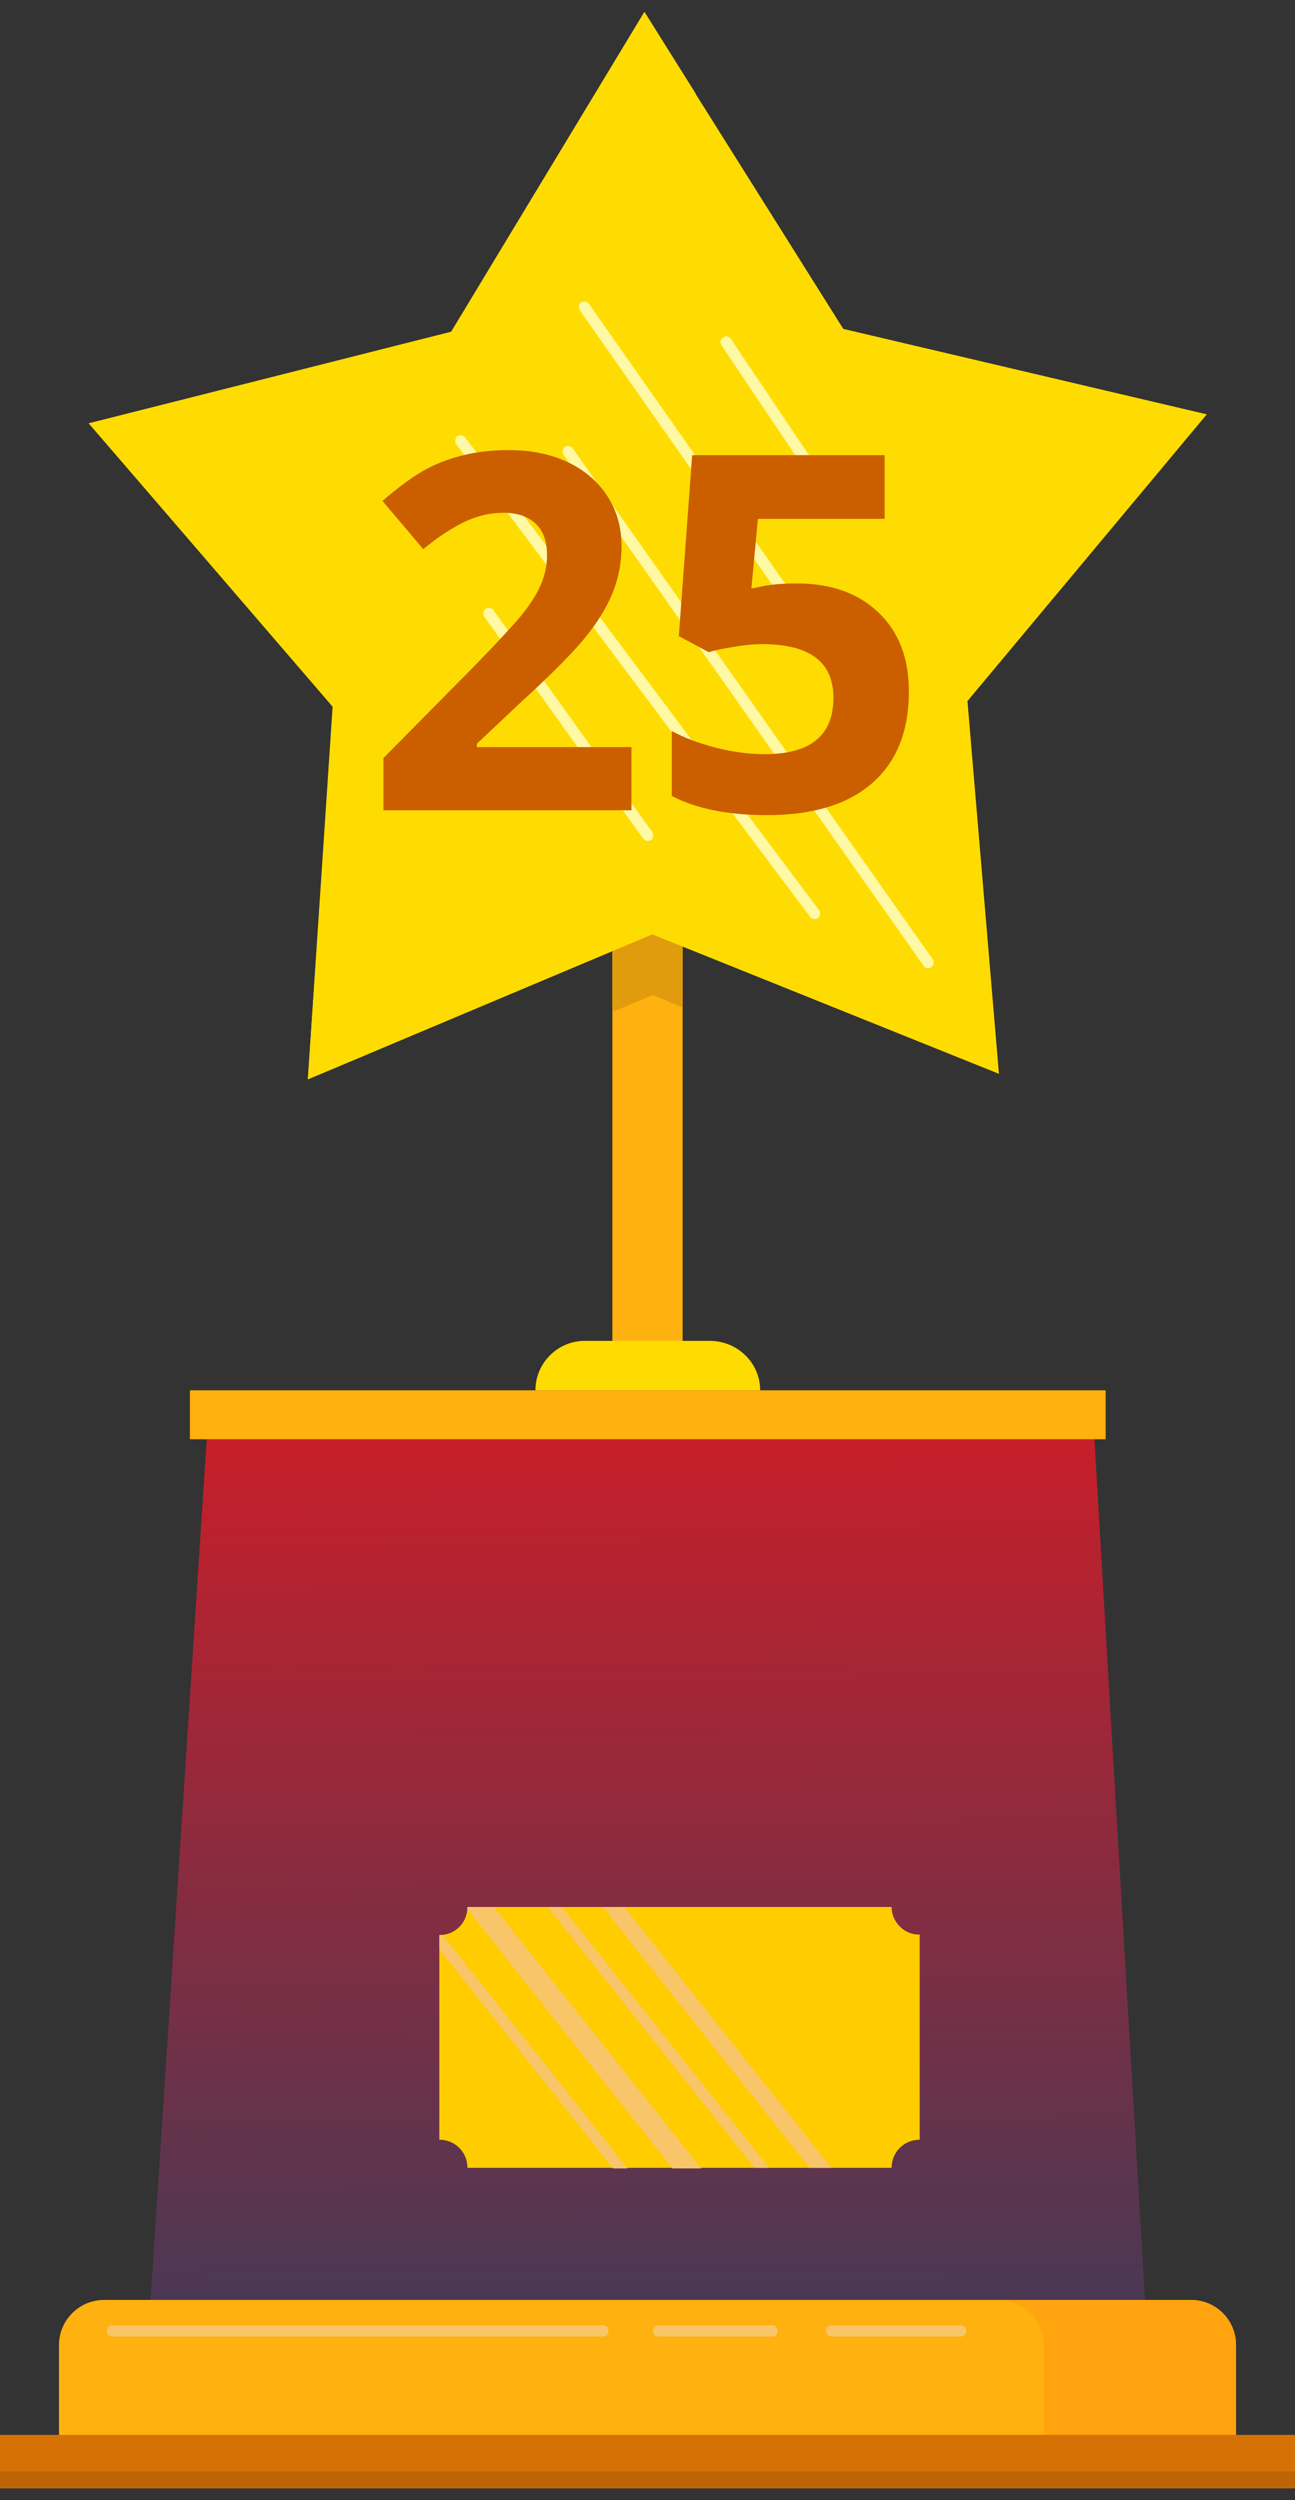 <svg width="99" height="191" viewBox="0 0 99 191" fill="none" xmlns="http://www.w3.org/2000/svg">
<rect x="0" y="0" width="99" height="191" fill="#333333" stroke="none"/>
<path d="M52.184 69.794H46.815V102.479H52.184V69.794Z" fill="#FFB10F"/>
<path d="M58.112 106.216H40.932C40.932 104.155 42.607 102.437 44.711 102.437H54.332C56.437 102.479 58.112 104.155 58.112 106.216Z" fill="#FFDC01"/>
<path d="M87.532 175.709H11.51L15.805 109.953H83.666L87.532 175.709Z" fill="url(#paint0_linear)"/>
<path d="M84.526 106.216H14.518V109.953H84.526V106.216Z" fill="#FFB10F"/>
<path d="M94.491 186.103H4.51V179.145C4.51 177.255 6.056 175.709 7.946 175.709H91.055C92.945 175.709 94.491 177.255 94.491 179.145V186.103Z" fill="#FFB10F"/>
<path d="M91.054 175.709H76.365C78.255 175.709 79.801 177.255 79.801 179.145V186.103H94.49V179.145C94.49 177.255 92.987 175.709 91.054 175.709Z" fill="#FFA30F"/>
<path d="M99 186.018H0V190.098H99V186.018Z" fill="#D67205"/>
<path d="M99 188.809H0V190.055H99V188.809Z" fill="#BD6504"/>
<path d="M46.815 77.311L49.908 76.022L52.184 76.967V69.794H46.815V77.311Z" fill="#E09C0D"/>
<path d="M76.366 82.036L49.865 71.384L23.537 82.465L25.427 53.989L6.786 32.342L34.489 25.384L49.264 0.946L64.468 25.127L92.257 31.655L73.96 53.56L76.366 82.036Z" fill="#FFDC01"/>
<path d="M27.703 80.704C42.736 64.125 52.657 37.41 53.172 7.13L49.264 0.902L34.489 25.341L6.786 32.342L25.47 53.946L23.537 82.422L27.703 80.704Z" fill="#FFDC01"/>
<path d="M49.178 64.082L37.023 47.117C36.894 46.945 36.937 46.644 37.109 46.515C37.281 46.386 37.581 46.429 37.71 46.601L49.865 63.566C49.994 63.738 49.951 64.039 49.779 64.168C49.565 64.297 49.307 64.254 49.178 64.082Z" fill="#FFF8A4"/>
<path d="M61.934 70.052L34.876 33.931C34.747 33.759 34.79 33.459 34.961 33.33C35.133 33.201 35.434 33.244 35.563 33.416L62.621 69.537C62.75 69.709 62.707 70.009 62.535 70.138C62.321 70.267 62.063 70.224 61.934 70.052Z" fill="#FFF8A4"/>
<path d="M70.611 73.789L43.08 34.747C42.951 34.575 42.994 34.275 43.166 34.146C43.337 34.017 43.638 34.06 43.767 34.232L71.298 73.273C71.427 73.445 71.384 73.746 71.212 73.875C70.997 74.046 70.74 74.003 70.611 73.789Z" fill="#FFF8A4"/>
<path d="M63.008 50.338L44.324 23.709C44.196 23.537 44.239 23.236 44.41 23.108C44.582 22.979 44.883 23.022 45.012 23.194L63.695 49.823C63.824 49.994 63.781 50.295 63.609 50.424C63.394 50.553 63.137 50.51 63.008 50.338Z" fill="#FFF8A4"/>
<path d="M61.934 36.465L55.148 26.372C55.019 26.157 55.062 25.9 55.277 25.771C55.492 25.642 55.749 25.685 55.878 25.9L62.664 35.993C62.793 36.208 62.75 36.465 62.536 36.594C62.321 36.723 62.063 36.68 61.934 36.465Z" fill="#FFF8A4"/>
<path d="M68.162 145.687H35.735C35.735 146.89 34.79 147.835 33.587 147.835V163.468C34.79 163.468 35.735 164.413 35.735 165.616H68.162C68.162 164.413 69.107 163.468 70.309 163.468V147.792C69.15 147.835 68.162 146.847 68.162 145.687Z" fill="#FFCC00"/>
<path d="M35.736 145.688C35.736 145.73 35.736 145.816 35.736 145.859L51.413 165.659H53.603L37.755 145.688H35.736Z" fill="#F9C569"/>
<path d="M33.588 147.835V148.909L46.86 165.659H47.976L33.846 147.835C33.76 147.792 33.674 147.835 33.588 147.835Z" fill="#F9C569"/>
<path d="M41.877 145.688L57.683 165.616H58.8L42.951 145.688H41.877Z" fill="#F9C569"/>
<path d="M46.086 145.688L61.892 165.616H63.567L47.718 145.688H46.086Z" fill="#F9C569"/>
<path d="M73.445 178.501H63.566C63.008 178.501 63.008 177.642 63.566 177.642H73.445C73.703 177.642 73.874 177.814 73.874 178.072C73.874 178.329 73.66 178.501 73.445 178.501Z" fill="#F9C569"/>
<path d="M59.013 178.501H50.337C49.779 178.501 49.779 177.642 50.337 177.642H59.013C59.271 177.642 59.442 177.814 59.442 178.072C59.442 178.329 59.271 178.501 59.013 178.501Z" fill="#F9C569"/>
<path d="M46.086 178.501H8.59C8.032 178.501 8.032 177.642 8.59 177.642H46.086C46.343 177.642 46.515 177.814 46.515 178.072C46.515 178.329 46.3 178.501 46.086 178.501Z" fill="#F9C569"/>
<path d="M48.275 61.902H29.312V57.913L36.122 51.029C38.138 48.964 39.456 47.535 40.074 46.743C40.693 45.939 41.138 45.197 41.41 44.517C41.682 43.836 41.818 43.131 41.818 42.401C41.818 41.313 41.515 40.503 40.909 39.971C40.315 39.439 39.518 39.173 38.516 39.173C37.464 39.173 36.444 39.414 35.454 39.897C34.465 40.379 33.432 41.065 32.355 41.956L29.238 38.264C30.574 37.126 31.681 36.322 32.56 35.852C33.438 35.382 34.397 35.023 35.435 34.775C36.475 34.516 37.637 34.386 38.924 34.386C40.618 34.386 42.115 34.695 43.414 35.313C44.713 35.932 45.721 36.798 46.438 37.911C47.156 39.024 47.515 40.298 47.515 41.733C47.515 42.983 47.292 44.158 46.847 45.259C46.414 46.347 45.733 47.467 44.806 48.617C43.89 49.768 42.27 51.407 39.944 53.534L36.456 56.818V57.078H48.275V61.902ZM60.893 44.572C63.515 44.572 65.599 45.308 67.145 46.78C68.704 48.252 69.483 50.269 69.483 52.829C69.483 55.86 68.549 58.191 66.682 59.824C64.814 61.457 62.142 62.273 58.666 62.273C55.648 62.273 53.211 61.785 51.355 60.808V55.853C52.333 56.373 53.471 56.8 54.77 57.134C56.068 57.455 57.299 57.616 58.462 57.616C61.963 57.616 63.713 56.181 63.713 53.312C63.713 50.578 61.901 49.211 58.276 49.211C57.621 49.211 56.897 49.279 56.105 49.415C55.314 49.539 54.671 49.675 54.176 49.823L51.894 48.599L52.914 34.775H67.628V39.637H57.942L57.441 44.962L58.091 44.832C58.845 44.659 59.779 44.572 60.893 44.572Z" fill="#CB5F00"/>
<defs>
<linearGradient id="paint0_linear" x1="44.556" y1="100.653" x2="45.239" y2="185.007" gradientUnits="userSpaceOnUse">
<stop stop-color="#D91B24"/>
<stop offset="1" stop-color="#393C5A"/>
</linearGradient>
</defs>
</svg>
